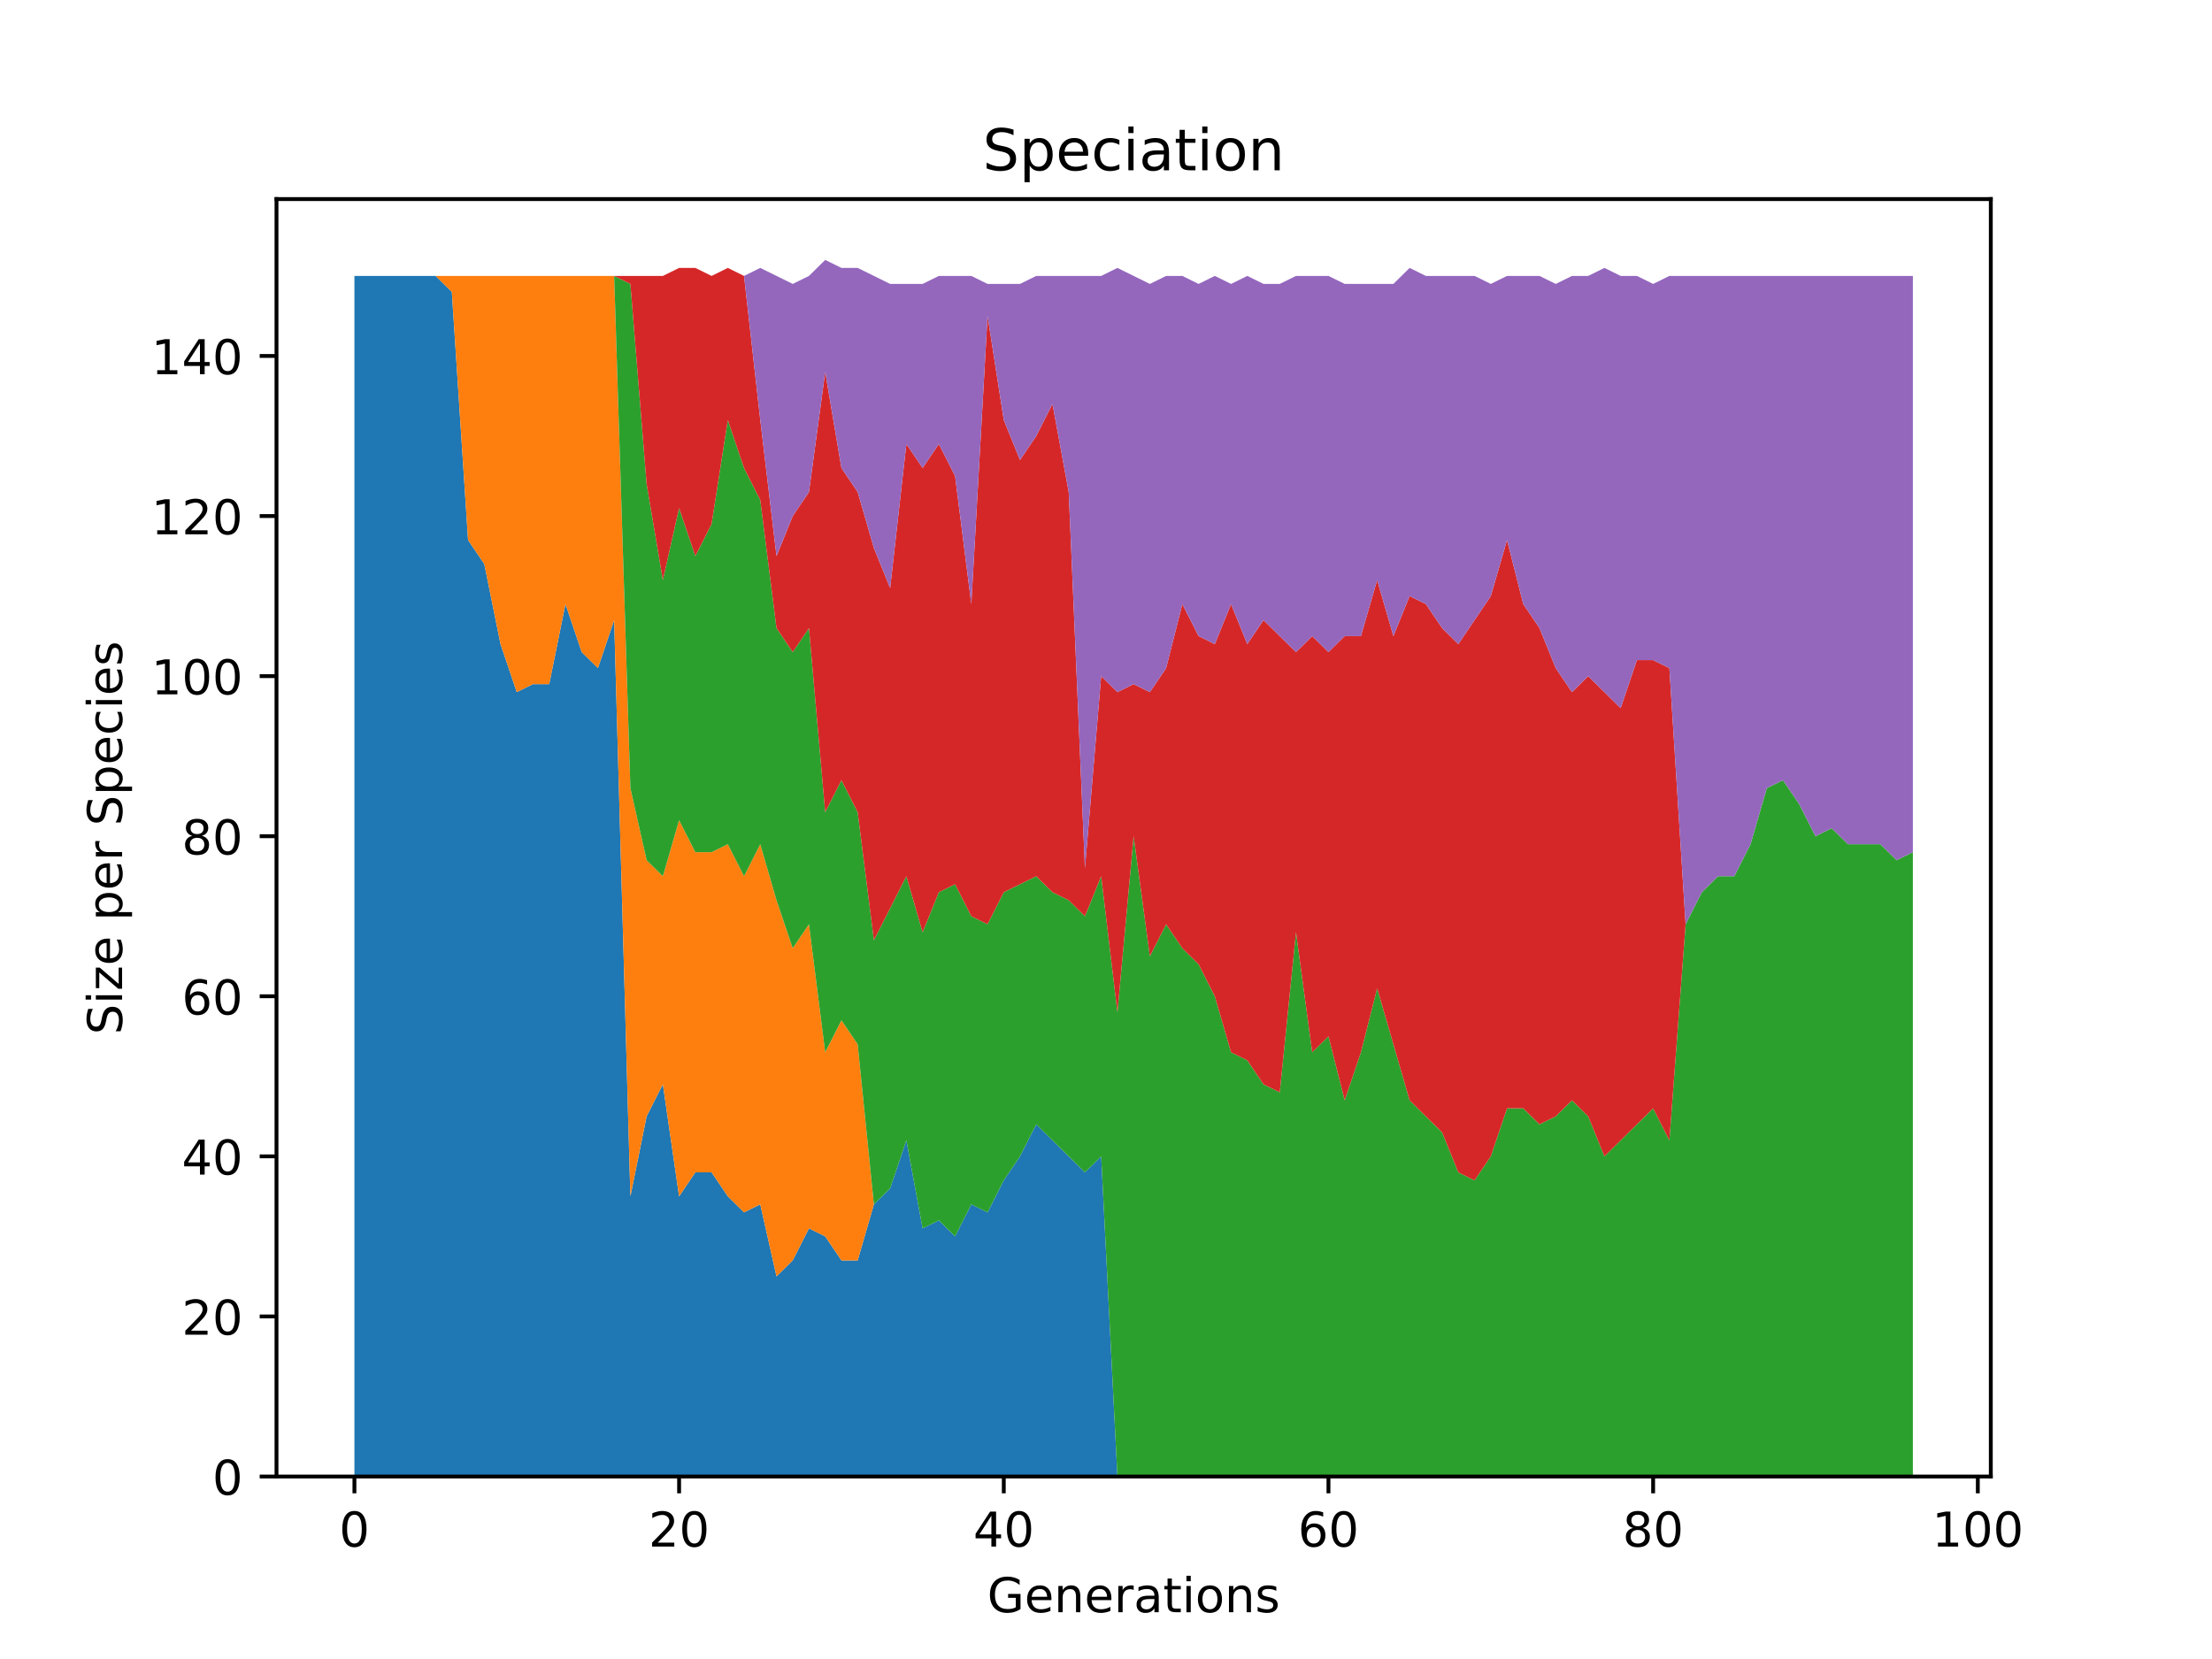 <?xml version="1.0" encoding="utf-8" standalone="no"?>
<!DOCTYPE svg PUBLIC "-//W3C//DTD SVG 1.1//EN"
  "http://www.w3.org/Graphics/SVG/1.1/DTD/svg11.dtd">
<!-- Created with matplotlib (https://matplotlib.org/) -->
<svg height="345.6pt" version="1.1" viewBox="0 0 460.8 345.6" width="460.8pt" xmlns="http://www.w3.org/2000/svg" xmlns:xlink="http://www.w3.org/1999/xlink">
 <defs>
  <style type="text/css">
*{stroke-linecap:butt;stroke-linejoin:round;}
  </style>
 </defs>
 <g id="figure_1">
  <g id="patch_1">
   <path d="M 0 345.6 
L 460.8 345.6 
L 460.8 0 
L 0 0 
z
" style="fill:#ffffff;"/>
  </g>
  <g id="axes_1">
   <g id="patch_2">
    <path d="M 57.6 307.584 
L 414.72 307.584 
L 414.72 41.472 
L 57.6 41.472 
z
" style="fill:#ffffff;"/>
   </g>
   <g id="PolyCollection_1">
    <path clip-path="url(#p4d4c129cb7)" d="M 73.833 57.479 
L 73.833 307.584 
L 77.215 307.584 
L 80.596 307.584 
L 83.978 307.584 
L 87.36 307.584 
L 90.742 307.584 
L 94.124 307.584 
L 97.505 307.584 
L 100.887 307.584 
L 104.269 307.584 
L 107.651 307.584 
L 111.033 307.584 
L 114.415 307.584 
L 117.796 307.584 
L 121.178 307.584 
L 124.56 307.584 
L 127.942 307.584 
L 131.324 307.584 
L 134.705 307.584 
L 138.087 307.584 
L 141.469 307.584 
L 144.851 307.584 
L 148.233 307.584 
L 151.615 307.584 
L 154.996 307.584 
L 158.378 307.584 
L 161.76 307.584 
L 165.142 307.584 
L 168.524 307.584 
L 171.905 307.584 
L 175.287 307.584 
L 178.669 307.584 
L 182.051 307.584 
L 185.433 307.584 
L 188.815 307.584 
L 192.196 307.584 
L 195.578 307.584 
L 198.96 307.584 
L 202.342 307.584 
L 205.724 307.584 
L 209.105 307.584 
L 212.487 307.584 
L 215.869 307.584 
L 219.251 307.584 
L 222.633 307.584 
L 226.015 307.584 
L 229.396 307.584 
L 232.778 307.584 
L 236.16 307.584 
L 239.542 307.584 
L 242.924 307.584 
L 246.305 307.584 
L 249.687 307.584 
L 253.069 307.584 
L 256.451 307.584 
L 259.833 307.584 
L 263.215 307.584 
L 266.596 307.584 
L 269.978 307.584 
L 273.36 307.584 
L 276.742 307.584 
L 280.124 307.584 
L 283.505 307.584 
L 286.887 307.584 
L 290.269 307.584 
L 293.651 307.584 
L 297.033 307.584 
L 300.415 307.584 
L 303.796 307.584 
L 307.178 307.584 
L 310.56 307.584 
L 313.942 307.584 
L 317.324 307.584 
L 320.705 307.584 
L 324.087 307.584 
L 327.469 307.584 
L 330.851 307.584 
L 334.233 307.584 
L 337.615 307.584 
L 340.996 307.584 
L 344.378 307.584 
L 347.76 307.584 
L 351.142 307.584 
L 354.524 307.584 
L 357.905 307.584 
L 361.287 307.584 
L 364.669 307.584 
L 368.051 307.584 
L 371.433 307.584 
L 374.815 307.584 
L 378.196 307.584 
L 381.578 307.584 
L 384.96 307.584 
L 388.342 307.584 
L 391.724 307.584 
L 395.105 307.584 
L 398.487 307.584 
L 398.487 307.584 
L 398.487 307.584 
L 395.105 307.584 
L 391.724 307.584 
L 388.342 307.584 
L 384.96 307.584 
L 381.578 307.584 
L 378.196 307.584 
L 374.815 307.584 
L 371.433 307.584 
L 368.051 307.584 
L 364.669 307.584 
L 361.287 307.584 
L 357.905 307.584 
L 354.524 307.584 
L 351.142 307.584 
L 347.76 307.584 
L 344.378 307.584 
L 340.996 307.584 
L 337.615 307.584 
L 334.233 307.584 
L 330.851 307.584 
L 327.469 307.584 
L 324.087 307.584 
L 320.705 307.584 
L 317.324 307.584 
L 313.942 307.584 
L 310.56 307.584 
L 307.178 307.584 
L 303.796 307.584 
L 300.415 307.584 
L 297.033 307.584 
L 293.651 307.584 
L 290.269 307.584 
L 286.887 307.584 
L 283.505 307.584 
L 280.124 307.584 
L 276.742 307.584 
L 273.36 307.584 
L 269.978 307.584 
L 266.596 307.584 
L 263.215 307.584 
L 259.833 307.584 
L 256.451 307.584 
L 253.069 307.584 
L 249.687 307.584 
L 246.305 307.584 
L 242.924 307.584 
L 239.542 307.584 
L 236.16 307.584 
L 232.778 307.584 
L 229.396 240.889 
L 226.015 244.224 
L 222.633 240.889 
L 219.251 237.555 
L 215.869 234.22 
L 212.487 240.889 
L 209.105 245.891 
L 205.724 252.561 
L 202.342 250.893 
L 198.96 257.563 
L 195.578 254.228 
L 192.196 255.896 
L 188.815 237.555 
L 185.433 247.559 
L 182.051 250.893 
L 178.669 262.565 
L 175.287 262.565 
L 171.905 257.563 
L 168.524 255.896 
L 165.142 262.565 
L 161.76 265.9 
L 158.378 250.893 
L 154.996 252.561 
L 151.615 249.226 
L 148.233 244.224 
L 144.851 244.224 
L 141.469 249.226 
L 138.087 225.883 
L 134.705 232.552 
L 131.324 249.226 
L 127.942 129.176 
L 124.56 139.18 
L 121.178 135.845 
L 117.796 125.841 
L 114.415 142.515 
L 111.033 142.515 
L 107.651 144.182 
L 104.269 134.178 
L 100.887 117.504 
L 97.505 112.502 
L 94.124 60.813 
L 90.742 57.479 
L 87.36 57.479 
L 83.978 57.479 
L 80.596 57.479 
L 77.215 57.479 
L 73.833 57.479 
z
" style="fill:#1f77b4;"/>
   </g>
   <g id="PolyCollection_2">
    <path clip-path="url(#p4d4c129cb7)" d="M 73.833 57.479 
L 73.833 57.479 
L 77.215 57.479 
L 80.596 57.479 
L 83.978 57.479 
L 87.36 57.479 
L 90.742 57.479 
L 94.124 60.813 
L 97.505 112.502 
L 100.887 117.504 
L 104.269 134.178 
L 107.651 144.182 
L 111.033 142.515 
L 114.415 142.515 
L 117.796 125.841 
L 121.178 135.845 
L 124.56 139.18 
L 127.942 129.176 
L 131.324 249.226 
L 134.705 232.552 
L 138.087 225.883 
L 141.469 249.226 
L 144.851 244.224 
L 148.233 244.224 
L 151.615 249.226 
L 154.996 252.561 
L 158.378 250.893 
L 161.76 265.9 
L 165.142 262.565 
L 168.524 255.896 
L 171.905 257.563 
L 175.287 262.565 
L 178.669 262.565 
L 182.051 250.893 
L 185.433 247.559 
L 188.815 237.555 
L 192.196 255.896 
L 195.578 254.228 
L 198.96 257.563 
L 202.342 250.893 
L 205.724 252.561 
L 209.105 245.891 
L 212.487 240.889 
L 215.869 234.22 
L 219.251 237.555 
L 222.633 240.889 
L 226.015 244.224 
L 229.396 240.889 
L 232.778 307.584 
L 236.16 307.584 
L 239.542 307.584 
L 242.924 307.584 
L 246.305 307.584 
L 249.687 307.584 
L 253.069 307.584 
L 256.451 307.584 
L 259.833 307.584 
L 263.215 307.584 
L 266.596 307.584 
L 269.978 307.584 
L 273.36 307.584 
L 276.742 307.584 
L 280.124 307.584 
L 283.505 307.584 
L 286.887 307.584 
L 290.269 307.584 
L 293.651 307.584 
L 297.033 307.584 
L 300.415 307.584 
L 303.796 307.584 
L 307.178 307.584 
L 310.56 307.584 
L 313.942 307.584 
L 317.324 307.584 
L 320.705 307.584 
L 324.087 307.584 
L 327.469 307.584 
L 330.851 307.584 
L 334.233 307.584 
L 337.615 307.584 
L 340.996 307.584 
L 344.378 307.584 
L 347.76 307.584 
L 351.142 307.584 
L 354.524 307.584 
L 357.905 307.584 
L 361.287 307.584 
L 364.669 307.584 
L 368.051 307.584 
L 371.433 307.584 
L 374.815 307.584 
L 378.196 307.584 
L 381.578 307.584 
L 384.96 307.584 
L 388.342 307.584 
L 391.724 307.584 
L 395.105 307.584 
L 398.487 307.584 
L 398.487 307.584 
L 398.487 307.584 
L 395.105 307.584 
L 391.724 307.584 
L 388.342 307.584 
L 384.96 307.584 
L 381.578 307.584 
L 378.196 307.584 
L 374.815 307.584 
L 371.433 307.584 
L 368.051 307.584 
L 364.669 307.584 
L 361.287 307.584 
L 357.905 307.584 
L 354.524 307.584 
L 351.142 307.584 
L 347.76 307.584 
L 344.378 307.584 
L 340.996 307.584 
L 337.615 307.584 
L 334.233 307.584 
L 330.851 307.584 
L 327.469 307.584 
L 324.087 307.584 
L 320.705 307.584 
L 317.324 307.584 
L 313.942 307.584 
L 310.56 307.584 
L 307.178 307.584 
L 303.796 307.584 
L 300.415 307.584 
L 297.033 307.584 
L 293.651 307.584 
L 290.269 307.584 
L 286.887 307.584 
L 283.505 307.584 
L 280.124 307.584 
L 276.742 307.584 
L 273.36 307.584 
L 269.978 307.584 
L 266.596 307.584 
L 263.215 307.584 
L 259.833 307.584 
L 256.451 307.584 
L 253.069 307.584 
L 249.687 307.584 
L 246.305 307.584 
L 242.924 307.584 
L 239.542 307.584 
L 236.16 307.584 
L 232.778 307.584 
L 229.396 240.889 
L 226.015 244.224 
L 222.633 240.889 
L 219.251 237.555 
L 215.869 234.22 
L 212.487 240.889 
L 209.105 245.891 
L 205.724 252.561 
L 202.342 250.893 
L 198.96 257.563 
L 195.578 254.228 
L 192.196 255.896 
L 188.815 237.555 
L 185.433 247.559 
L 182.051 250.893 
L 178.669 217.546 
L 175.287 212.544 
L 171.905 219.213 
L 168.524 192.536 
L 165.142 197.538 
L 161.76 187.533 
L 158.378 175.862 
L 154.996 182.531 
L 151.615 175.862 
L 148.233 177.529 
L 144.851 177.529 
L 141.469 170.86 
L 138.087 182.531 
L 134.705 179.197 
L 131.324 164.19 
L 127.942 57.479 
L 124.56 57.479 
L 121.178 57.479 
L 117.796 57.479 
L 114.415 57.479 
L 111.033 57.479 
L 107.651 57.479 
L 104.269 57.479 
L 100.887 57.479 
L 97.505 57.479 
L 94.124 57.479 
L 90.742 57.479 
L 87.36 57.479 
L 83.978 57.479 
L 80.596 57.479 
L 77.215 57.479 
L 73.833 57.479 
z
" style="fill:#ff7f0e;"/>
   </g>
   <g id="PolyCollection_3">
    <path clip-path="url(#p4d4c129cb7)" d="M 73.833 57.479 
L 73.833 57.479 
L 77.215 57.479 
L 80.596 57.479 
L 83.978 57.479 
L 87.36 57.479 
L 90.742 57.479 
L 94.124 57.479 
L 97.505 57.479 
L 100.887 57.479 
L 104.269 57.479 
L 107.651 57.479 
L 111.033 57.479 
L 114.415 57.479 
L 117.796 57.479 
L 121.178 57.479 
L 124.56 57.479 
L 127.942 57.479 
L 131.324 164.19 
L 134.705 179.197 
L 138.087 182.531 
L 141.469 170.86 
L 144.851 177.529 
L 148.233 177.529 
L 151.615 175.862 
L 154.996 182.531 
L 158.378 175.862 
L 161.76 187.533 
L 165.142 197.538 
L 168.524 192.536 
L 171.905 219.213 
L 175.287 212.544 
L 178.669 217.546 
L 182.051 250.893 
L 185.433 247.559 
L 188.815 237.555 
L 192.196 255.896 
L 195.578 254.228 
L 198.96 257.563 
L 202.342 250.893 
L 205.724 252.561 
L 209.105 245.891 
L 212.487 240.889 
L 215.869 234.22 
L 219.251 237.555 
L 222.633 240.889 
L 226.015 244.224 
L 229.396 240.889 
L 232.778 307.584 
L 236.16 307.584 
L 239.542 307.584 
L 242.924 307.584 
L 246.305 307.584 
L 249.687 307.584 
L 253.069 307.584 
L 256.451 307.584 
L 259.833 307.584 
L 263.215 307.584 
L 266.596 307.584 
L 269.978 307.584 
L 273.36 307.584 
L 276.742 307.584 
L 280.124 307.584 
L 283.505 307.584 
L 286.887 307.584 
L 290.269 307.584 
L 293.651 307.584 
L 297.033 307.584 
L 300.415 307.584 
L 303.796 307.584 
L 307.178 307.584 
L 310.56 307.584 
L 313.942 307.584 
L 317.324 307.584 
L 320.705 307.584 
L 324.087 307.584 
L 327.469 307.584 
L 330.851 307.584 
L 334.233 307.584 
L 337.615 307.584 
L 340.996 307.584 
L 344.378 307.584 
L 347.76 307.584 
L 351.142 307.584 
L 354.524 307.584 
L 357.905 307.584 
L 361.287 307.584 
L 364.669 307.584 
L 368.051 307.584 
L 371.433 307.584 
L 374.815 307.584 
L 378.196 307.584 
L 381.578 307.584 
L 384.96 307.584 
L 388.342 307.584 
L 391.724 307.584 
L 395.105 307.584 
L 398.487 307.584 
L 398.487 177.529 
L 398.487 177.529 
L 395.105 179.197 
L 391.724 175.862 
L 388.342 175.862 
L 384.96 175.862 
L 381.578 172.527 
L 378.196 174.195 
L 374.815 167.525 
L 371.433 162.523 
L 368.051 164.19 
L 364.669 175.862 
L 361.287 182.531 
L 357.905 182.531 
L 354.524 185.866 
L 351.142 192.536 
L 347.76 237.555 
L 344.378 230.885 
L 340.996 234.22 
L 337.615 237.555 
L 334.233 240.889 
L 330.851 232.552 
L 327.469 229.218 
L 324.087 232.552 
L 320.705 234.22 
L 317.324 230.885 
L 313.942 230.885 
L 310.56 240.889 
L 307.178 245.891 
L 303.796 244.224 
L 300.415 235.887 
L 297.033 232.552 
L 293.651 229.218 
L 290.269 217.546 
L 286.887 205.875 
L 283.505 219.213 
L 280.124 229.218 
L 276.742 215.879 
L 273.36 219.213 
L 269.978 194.203 
L 266.596 227.55 
L 263.215 225.883 
L 259.833 220.881 
L 256.451 219.213 
L 253.069 207.542 
L 249.687 200.872 
L 246.305 197.538 
L 242.924 192.536 
L 239.542 199.205 
L 236.16 174.195 
L 232.778 210.877 
L 229.396 182.531 
L 226.015 190.868 
L 222.633 187.533 
L 219.251 185.866 
L 215.869 182.531 
L 212.487 184.199 
L 209.105 185.866 
L 205.724 192.536 
L 202.342 190.868 
L 198.96 184.199 
L 195.578 185.866 
L 192.196 194.203 
L 188.815 182.531 
L 185.433 189.201 
L 182.051 195.87 
L 178.669 169.192 
L 175.287 162.523 
L 171.905 169.192 
L 168.524 130.843 
L 165.142 135.845 
L 161.76 130.843 
L 158.378 104.165 
L 154.996 97.496 
L 151.615 87.491 
L 148.233 109.167 
L 144.851 115.837 
L 141.469 105.832 
L 138.087 120.839 
L 134.705 100.83 
L 131.324 59.146 
L 127.942 57.479 
L 124.56 57.479 
L 121.178 57.479 
L 117.796 57.479 
L 114.415 57.479 
L 111.033 57.479 
L 107.651 57.479 
L 104.269 57.479 
L 100.887 57.479 
L 97.505 57.479 
L 94.124 57.479 
L 90.742 57.479 
L 87.36 57.479 
L 83.978 57.479 
L 80.596 57.479 
L 77.215 57.479 
L 73.833 57.479 
z
" style="fill:#2ca02c;"/>
   </g>
   <g id="PolyCollection_4">
    <path clip-path="url(#p4d4c129cb7)" d="M 73.833 57.479 
L 73.833 57.479 
L 77.215 57.479 
L 80.596 57.479 
L 83.978 57.479 
L 87.36 57.479 
L 90.742 57.479 
L 94.124 57.479 
L 97.505 57.479 
L 100.887 57.479 
L 104.269 57.479 
L 107.651 57.479 
L 111.033 57.479 
L 114.415 57.479 
L 117.796 57.479 
L 121.178 57.479 
L 124.56 57.479 
L 127.942 57.479 
L 131.324 59.146 
L 134.705 100.83 
L 138.087 120.839 
L 141.469 105.832 
L 144.851 115.837 
L 148.233 109.167 
L 151.615 87.491 
L 154.996 97.496 
L 158.378 104.165 
L 161.76 130.843 
L 165.142 135.845 
L 168.524 130.843 
L 171.905 169.192 
L 175.287 162.523 
L 178.669 169.192 
L 182.051 195.87 
L 185.433 189.201 
L 188.815 182.531 
L 192.196 194.203 
L 195.578 185.866 
L 198.96 184.199 
L 202.342 190.868 
L 205.724 192.536 
L 209.105 185.866 
L 212.487 184.199 
L 215.869 182.531 
L 219.251 185.866 
L 222.633 187.533 
L 226.015 190.868 
L 229.396 182.531 
L 232.778 210.877 
L 236.16 174.195 
L 239.542 199.205 
L 242.924 192.536 
L 246.305 197.538 
L 249.687 200.872 
L 253.069 207.542 
L 256.451 219.213 
L 259.833 220.881 
L 263.215 225.883 
L 266.596 227.55 
L 269.978 194.203 
L 273.36 219.213 
L 276.742 215.879 
L 280.124 229.218 
L 283.505 219.213 
L 286.887 205.875 
L 290.269 217.546 
L 293.651 229.218 
L 297.033 232.552 
L 300.415 235.887 
L 303.796 244.224 
L 307.178 245.891 
L 310.56 240.889 
L 313.942 230.885 
L 317.324 230.885 
L 320.705 234.22 
L 324.087 232.552 
L 327.469 229.218 
L 330.851 232.552 
L 334.233 240.889 
L 337.615 237.555 
L 340.996 234.22 
L 344.378 230.885 
L 347.76 237.555 
L 351.142 192.536 
L 354.524 185.866 
L 357.905 182.531 
L 361.287 182.531 
L 364.669 175.862 
L 368.051 164.19 
L 371.433 162.523 
L 374.815 167.525 
L 378.196 174.195 
L 381.578 172.527 
L 384.96 175.862 
L 388.342 175.862 
L 391.724 175.862 
L 395.105 179.197 
L 398.487 177.529 
L 398.487 177.529 
L 398.487 177.529 
L 395.105 179.197 
L 391.724 175.862 
L 388.342 175.862 
L 384.96 175.862 
L 381.578 172.527 
L 378.196 174.195 
L 374.815 167.525 
L 371.433 162.523 
L 368.051 164.19 
L 364.669 175.862 
L 361.287 182.531 
L 357.905 182.531 
L 354.524 185.866 
L 351.142 192.536 
L 347.76 139.18 
L 344.378 137.512 
L 340.996 137.512 
L 337.615 147.517 
L 334.233 144.182 
L 330.851 140.847 
L 327.469 144.182 
L 324.087 139.18 
L 320.705 130.843 
L 317.324 125.841 
L 313.942 112.502 
L 310.56 124.173 
L 307.178 129.176 
L 303.796 134.178 
L 300.415 130.843 
L 297.033 125.841 
L 293.651 124.173 
L 290.269 132.51 
L 286.887 120.839 
L 283.505 132.51 
L 280.124 132.51 
L 276.742 135.845 
L 273.36 132.51 
L 269.978 135.845 
L 266.596 132.51 
L 263.215 129.176 
L 259.833 134.178 
L 256.451 125.841 
L 253.069 134.178 
L 249.687 132.51 
L 246.305 125.841 
L 242.924 139.18 
L 239.542 144.182 
L 236.16 142.515 
L 232.778 144.182 
L 229.396 140.847 
L 226.015 180.864 
L 222.633 102.498 
L 219.251 84.157 
L 215.869 90.826 
L 212.487 95.828 
L 209.105 87.491 
L 205.724 65.816 
L 202.342 125.841 
L 198.96 99.163 
L 195.578 92.493 
L 192.196 97.496 
L 188.815 92.493 
L 185.433 122.506 
L 182.051 114.169 
L 178.669 102.498 
L 175.287 97.496 
L 171.905 77.487 
L 168.524 102.498 
L 165.142 107.5 
L 161.76 115.837 
L 158.378 87.491 
L 154.996 57.479 
L 151.615 55.811 
L 148.233 57.479 
L 144.851 55.811 
L 141.469 55.811 
L 138.087 57.479 
L 134.705 57.479 
L 131.324 57.479 
L 127.942 57.479 
L 124.56 57.479 
L 121.178 57.479 
L 117.796 57.479 
L 114.415 57.479 
L 111.033 57.479 
L 107.651 57.479 
L 104.269 57.479 
L 100.887 57.479 
L 97.505 57.479 
L 94.124 57.479 
L 90.742 57.479 
L 87.36 57.479 
L 83.978 57.479 
L 80.596 57.479 
L 77.215 57.479 
L 73.833 57.479 
z
" style="fill:#d62728;"/>
   </g>
   <g id="PolyCollection_5">
    <path clip-path="url(#p4d4c129cb7)" d="M 73.833 57.479 
L 73.833 57.479 
L 77.215 57.479 
L 80.596 57.479 
L 83.978 57.479 
L 87.36 57.479 
L 90.742 57.479 
L 94.124 57.479 
L 97.505 57.479 
L 100.887 57.479 
L 104.269 57.479 
L 107.651 57.479 
L 111.033 57.479 
L 114.415 57.479 
L 117.796 57.479 
L 121.178 57.479 
L 124.56 57.479 
L 127.942 57.479 
L 131.324 57.479 
L 134.705 57.479 
L 138.087 57.479 
L 141.469 55.811 
L 144.851 55.811 
L 148.233 57.479 
L 151.615 55.811 
L 154.996 57.479 
L 158.378 87.491 
L 161.76 115.837 
L 165.142 107.5 
L 168.524 102.498 
L 171.905 77.487 
L 175.287 97.496 
L 178.669 102.498 
L 182.051 114.169 
L 185.433 122.506 
L 188.815 92.493 
L 192.196 97.496 
L 195.578 92.493 
L 198.96 99.163 
L 202.342 125.841 
L 205.724 65.816 
L 209.105 87.491 
L 212.487 95.828 
L 215.869 90.826 
L 219.251 84.157 
L 222.633 102.498 
L 226.015 180.864 
L 229.396 140.847 
L 232.778 144.182 
L 236.16 142.515 
L 239.542 144.182 
L 242.924 139.18 
L 246.305 125.841 
L 249.687 132.51 
L 253.069 134.178 
L 256.451 125.841 
L 259.833 134.178 
L 263.215 129.176 
L 266.596 132.51 
L 269.978 135.845 
L 273.36 132.51 
L 276.742 135.845 
L 280.124 132.51 
L 283.505 132.51 
L 286.887 120.839 
L 290.269 132.51 
L 293.651 124.173 
L 297.033 125.841 
L 300.415 130.843 
L 303.796 134.178 
L 307.178 129.176 
L 310.56 124.173 
L 313.942 112.502 
L 317.324 125.841 
L 320.705 130.843 
L 324.087 139.18 
L 327.469 144.182 
L 330.851 140.847 
L 334.233 144.182 
L 337.615 147.517 
L 340.996 137.512 
L 344.378 137.512 
L 347.76 139.18 
L 351.142 192.536 
L 354.524 185.866 
L 357.905 182.531 
L 361.287 182.531 
L 364.669 175.862 
L 368.051 164.19 
L 371.433 162.523 
L 374.815 167.525 
L 378.196 174.195 
L 381.578 172.527 
L 384.96 175.862 
L 388.342 175.862 
L 391.724 175.862 
L 395.105 179.197 
L 398.487 177.529 
L 398.487 57.479 
L 398.487 57.479 
L 395.105 57.479 
L 391.724 57.479 
L 388.342 57.479 
L 384.96 57.479 
L 381.578 57.479 
L 378.196 57.479 
L 374.815 57.479 
L 371.433 57.479 
L 368.051 57.479 
L 364.669 57.479 
L 361.287 57.479 
L 357.905 57.479 
L 354.524 57.479 
L 351.142 57.479 
L 347.76 57.479 
L 344.378 59.146 
L 340.996 57.479 
L 337.615 57.479 
L 334.233 55.811 
L 330.851 57.479 
L 327.469 57.479 
L 324.087 59.146 
L 320.705 57.479 
L 317.324 57.479 
L 313.942 57.479 
L 310.56 59.146 
L 307.178 57.479 
L 303.796 57.479 
L 300.415 57.479 
L 297.033 57.479 
L 293.651 55.811 
L 290.269 59.146 
L 286.887 59.146 
L 283.505 59.146 
L 280.124 59.146 
L 276.742 57.479 
L 273.36 57.479 
L 269.978 57.479 
L 266.596 59.146 
L 263.215 59.146 
L 259.833 57.479 
L 256.451 59.146 
L 253.069 57.479 
L 249.687 59.146 
L 246.305 57.479 
L 242.924 57.479 
L 239.542 59.146 
L 236.16 57.479 
L 232.778 55.811 
L 229.396 57.479 
L 226.015 57.479 
L 222.633 57.479 
L 219.251 57.479 
L 215.869 57.479 
L 212.487 59.146 
L 209.105 59.146 
L 205.724 59.146 
L 202.342 57.479 
L 198.96 57.479 
L 195.578 57.479 
L 192.196 59.146 
L 188.815 59.146 
L 185.433 59.146 
L 182.051 57.479 
L 178.669 55.811 
L 175.287 55.811 
L 171.905 54.144 
L 168.524 57.479 
L 165.142 59.146 
L 161.76 57.479 
L 158.378 55.811 
L 154.996 57.479 
L 151.615 55.811 
L 148.233 57.479 
L 144.851 55.811 
L 141.469 55.811 
L 138.087 57.479 
L 134.705 57.479 
L 131.324 57.479 
L 127.942 57.479 
L 124.56 57.479 
L 121.178 57.479 
L 117.796 57.479 
L 114.415 57.479 
L 111.033 57.479 
L 107.651 57.479 
L 104.269 57.479 
L 100.887 57.479 
L 97.505 57.479 
L 94.124 57.479 
L 90.742 57.479 
L 87.36 57.479 
L 83.978 57.479 
L 80.596 57.479 
L 77.215 57.479 
L 73.833 57.479 
z
" style="fill:#9467bd;"/>
   </g>
   <g id="matplotlib.axis_1">
    <g id="xtick_1">
     <g id="line2d_1">
      <defs>
       <path d="M 0 0 
L 0 3.5 
" id="m2dfe6c2cb5" style="stroke:#000000;stroke-width:0.8;"/>
      </defs>
      <g>
       <use style="stroke:#000000;stroke-width:0.8;" x="73.833" xlink:href="#m2dfe6c2cb5" y="307.584"/>
      </g>
     </g>
     <g id="text_1">
      <!-- 0 -->
      <defs>
       <path d="M 31.781 66.406 
Q 24.172 66.406 20.328 58.906 
Q 16.5 51.422 16.5 36.375 
Q 16.5 21.391 20.328 13.891 
Q 24.172 6.391 31.781 6.391 
Q 39.453 6.391 43.281 13.891 
Q 47.125 21.391 47.125 36.375 
Q 47.125 51.422 43.281 58.906 
Q 39.453 66.406 31.781 66.406 
z
M 31.781 74.219 
Q 44.047 74.219 50.516 64.516 
Q 56.984 54.828 56.984 36.375 
Q 56.984 17.969 50.516 8.266 
Q 44.047 -1.422 31.781 -1.422 
Q 19.531 -1.422 13.062 8.266 
Q 6.594 17.969 6.594 36.375 
Q 6.594 54.828 13.062 64.516 
Q 19.531 74.219 31.781 74.219 
z
" id="DejaVuSans-48"/>
      </defs>
      <g transform="translate(70.651 322.182)scale(0.1 -0.1)">
       <use xlink:href="#DejaVuSans-48"/>
      </g>
     </g>
    </g>
    <g id="xtick_2">
     <g id="line2d_2">
      <g>
       <use style="stroke:#000000;stroke-width:0.8;" x="141.469" xlink:href="#m2dfe6c2cb5" y="307.584"/>
      </g>
     </g>
     <g id="text_2">
      <!-- 20 -->
      <defs>
       <path d="M 19.188 8.297 
L 53.609 8.297 
L 53.609 0 
L 7.328 0 
L 7.328 8.297 
Q 12.938 14.109 22.625 23.891 
Q 32.328 33.688 34.812 36.531 
Q 39.547 41.844 41.422 45.531 
Q 43.312 49.219 43.312 52.781 
Q 43.312 58.594 39.234 62.25 
Q 35.156 65.922 28.609 65.922 
Q 23.969 65.922 18.812 64.312 
Q 13.672 62.703 7.812 59.422 
L 7.812 69.391 
Q 13.766 71.781 18.938 73 
Q 24.125 74.219 28.422 74.219 
Q 39.75 74.219 46.484 68.547 
Q 53.219 62.891 53.219 53.422 
Q 53.219 48.922 51.531 44.891 
Q 49.859 40.875 45.406 35.406 
Q 44.188 33.984 37.641 27.219 
Q 31.109 20.453 19.188 8.297 
z
" id="DejaVuSans-50"/>
      </defs>
      <g transform="translate(135.107 322.182)scale(0.1 -0.1)">
       <use xlink:href="#DejaVuSans-50"/>
       <use x="63.623" xlink:href="#DejaVuSans-48"/>
      </g>
     </g>
    </g>
    <g id="xtick_3">
     <g id="line2d_3">
      <g>
       <use style="stroke:#000000;stroke-width:0.8;" x="209.105" xlink:href="#m2dfe6c2cb5" y="307.584"/>
      </g>
     </g>
     <g id="text_3">
      <!-- 40 -->
      <defs>
       <path d="M 37.797 64.312 
L 12.891 25.391 
L 37.797 25.391 
z
M 35.203 72.906 
L 47.609 72.906 
L 47.609 25.391 
L 58.016 25.391 
L 58.016 17.188 
L 47.609 17.188 
L 47.609 0 
L 37.797 0 
L 37.797 17.188 
L 4.891 17.188 
L 4.891 26.703 
z
" id="DejaVuSans-52"/>
      </defs>
      <g transform="translate(202.743 322.182)scale(0.1 -0.1)">
       <use xlink:href="#DejaVuSans-52"/>
       <use x="63.623" xlink:href="#DejaVuSans-48"/>
      </g>
     </g>
    </g>
    <g id="xtick_4">
     <g id="line2d_4">
      <g>
       <use style="stroke:#000000;stroke-width:0.8;" x="276.742" xlink:href="#m2dfe6c2cb5" y="307.584"/>
      </g>
     </g>
     <g id="text_4">
      <!-- 60 -->
      <defs>
       <path d="M 33.016 40.375 
Q 26.375 40.375 22.484 35.828 
Q 18.609 31.297 18.609 23.391 
Q 18.609 15.531 22.484 10.953 
Q 26.375 6.391 33.016 6.391 
Q 39.656 6.391 43.531 10.953 
Q 47.406 15.531 47.406 23.391 
Q 47.406 31.297 43.531 35.828 
Q 39.656 40.375 33.016 40.375 
z
M 52.594 71.297 
L 52.594 62.312 
Q 48.875 64.062 45.094 64.984 
Q 41.312 65.922 37.594 65.922 
Q 27.828 65.922 22.672 59.328 
Q 17.531 52.734 16.797 39.406 
Q 19.672 43.656 24.016 45.922 
Q 28.375 48.188 33.594 48.188 
Q 44.578 48.188 50.953 41.516 
Q 57.328 34.859 57.328 23.391 
Q 57.328 12.156 50.688 5.359 
Q 44.047 -1.422 33.016 -1.422 
Q 20.359 -1.422 13.672 8.266 
Q 6.984 17.969 6.984 36.375 
Q 6.984 53.656 15.188 63.938 
Q 23.391 74.219 37.203 74.219 
Q 40.922 74.219 44.703 73.484 
Q 48.484 72.75 52.594 71.297 
z
" id="DejaVuSans-54"/>
      </defs>
      <g transform="translate(270.379 322.182)scale(0.1 -0.1)">
       <use xlink:href="#DejaVuSans-54"/>
       <use x="63.623" xlink:href="#DejaVuSans-48"/>
      </g>
     </g>
    </g>
    <g id="xtick_5">
     <g id="line2d_5">
      <g>
       <use style="stroke:#000000;stroke-width:0.8;" x="344.378" xlink:href="#m2dfe6c2cb5" y="307.584"/>
      </g>
     </g>
     <g id="text_5">
      <!-- 80 -->
      <defs>
       <path d="M 31.781 34.625 
Q 24.75 34.625 20.719 30.859 
Q 16.703 27.094 16.703 20.516 
Q 16.703 13.922 20.719 10.156 
Q 24.75 6.391 31.781 6.391 
Q 38.812 6.391 42.859 10.172 
Q 46.922 13.969 46.922 20.516 
Q 46.922 27.094 42.891 30.859 
Q 38.875 34.625 31.781 34.625 
z
M 21.922 38.812 
Q 15.578 40.375 12.031 44.719 
Q 8.5 49.078 8.5 55.328 
Q 8.5 64.062 14.719 69.141 
Q 20.953 74.219 31.781 74.219 
Q 42.672 74.219 48.875 69.141 
Q 55.078 64.062 55.078 55.328 
Q 55.078 49.078 51.531 44.719 
Q 48 40.375 41.703 38.812 
Q 48.828 37.156 52.797 32.312 
Q 56.781 27.484 56.781 20.516 
Q 56.781 9.906 50.312 4.234 
Q 43.844 -1.422 31.781 -1.422 
Q 19.734 -1.422 13.25 4.234 
Q 6.781 9.906 6.781 20.516 
Q 6.781 27.484 10.781 32.312 
Q 14.797 37.156 21.922 38.812 
z
M 18.312 54.391 
Q 18.312 48.734 21.844 45.562 
Q 25.391 42.391 31.781 42.391 
Q 38.141 42.391 41.719 45.562 
Q 45.312 48.734 45.312 54.391 
Q 45.312 60.062 41.719 63.234 
Q 38.141 66.406 31.781 66.406 
Q 25.391 66.406 21.844 63.234 
Q 18.312 60.062 18.312 54.391 
z
" id="DejaVuSans-56"/>
      </defs>
      <g transform="translate(338.016 322.182)scale(0.1 -0.1)">
       <use xlink:href="#DejaVuSans-56"/>
       <use x="63.623" xlink:href="#DejaVuSans-48"/>
      </g>
     </g>
    </g>
    <g id="xtick_6">
     <g id="line2d_6">
      <g>
       <use style="stroke:#000000;stroke-width:0.8;" x="412.015" xlink:href="#m2dfe6c2cb5" y="307.584"/>
      </g>
     </g>
     <g id="text_6">
      <!-- 100 -->
      <defs>
       <path d="M 12.406 8.297 
L 28.516 8.297 
L 28.516 63.922 
L 10.984 60.406 
L 10.984 69.391 
L 28.422 72.906 
L 38.281 72.906 
L 38.281 8.297 
L 54.391 8.297 
L 54.391 0 
L 12.406 0 
z
" id="DejaVuSans-49"/>
      </defs>
      <g transform="translate(402.471 322.182)scale(0.1 -0.1)">
       <use xlink:href="#DejaVuSans-49"/>
       <use x="63.623" xlink:href="#DejaVuSans-48"/>
       <use x="127.246" xlink:href="#DejaVuSans-48"/>
      </g>
     </g>
    </g>
    <g id="text_7">
     <!-- Generations -->
     <defs>
      <path d="M 59.516 10.406 
L 59.516 29.984 
L 43.406 29.984 
L 43.406 38.094 
L 69.281 38.094 
L 69.281 6.781 
Q 63.578 2.734 56.688 0.656 
Q 49.812 -1.422 42 -1.422 
Q 24.906 -1.422 15.25 8.562 
Q 5.609 18.562 5.609 36.375 
Q 5.609 54.25 15.25 64.234 
Q 24.906 74.219 42 74.219 
Q 49.125 74.219 55.547 72.453 
Q 61.969 70.703 67.391 67.281 
L 67.391 56.781 
Q 61.922 61.422 55.766 63.766 
Q 49.609 66.109 42.828 66.109 
Q 29.438 66.109 22.719 58.641 
Q 16.016 51.172 16.016 36.375 
Q 16.016 21.625 22.719 14.156 
Q 29.438 6.688 42.828 6.688 
Q 48.047 6.688 52.141 7.594 
Q 56.25 8.5 59.516 10.406 
z
" id="DejaVuSans-71"/>
      <path d="M 56.203 29.594 
L 56.203 25.203 
L 14.891 25.203 
Q 15.484 15.922 20.484 11.062 
Q 25.484 6.203 34.422 6.203 
Q 39.594 6.203 44.453 7.469 
Q 49.312 8.734 54.109 11.281 
L 54.109 2.781 
Q 49.266 0.734 44.188 -0.344 
Q 39.109 -1.422 33.891 -1.422 
Q 20.797 -1.422 13.156 6.188 
Q 5.516 13.812 5.516 26.812 
Q 5.516 40.234 12.766 48.109 
Q 20.016 56 32.328 56 
Q 43.359 56 49.781 48.891 
Q 56.203 41.797 56.203 29.594 
z
M 47.219 32.234 
Q 47.125 39.594 43.094 43.984 
Q 39.062 48.391 32.422 48.391 
Q 24.906 48.391 20.391 44.141 
Q 15.875 39.891 15.188 32.172 
z
" id="DejaVuSans-101"/>
      <path d="M 54.891 33.016 
L 54.891 0 
L 45.906 0 
L 45.906 32.719 
Q 45.906 40.484 42.875 44.328 
Q 39.844 48.188 33.797 48.188 
Q 26.516 48.188 22.312 43.547 
Q 18.109 38.922 18.109 30.906 
L 18.109 0 
L 9.078 0 
L 9.078 54.688 
L 18.109 54.688 
L 18.109 46.188 
Q 21.344 51.125 25.703 53.562 
Q 30.078 56 35.797 56 
Q 45.219 56 50.047 50.172 
Q 54.891 44.344 54.891 33.016 
z
" id="DejaVuSans-110"/>
      <path d="M 41.109 46.297 
Q 39.594 47.172 37.812 47.578 
Q 36.031 48 33.891 48 
Q 26.266 48 22.188 43.047 
Q 18.109 38.094 18.109 28.812 
L 18.109 0 
L 9.078 0 
L 9.078 54.688 
L 18.109 54.688 
L 18.109 46.188 
Q 20.953 51.172 25.484 53.578 
Q 30.031 56 36.531 56 
Q 37.453 56 38.578 55.875 
Q 39.703 55.766 41.062 55.516 
z
" id="DejaVuSans-114"/>
      <path d="M 34.281 27.484 
Q 23.391 27.484 19.188 25 
Q 14.984 22.516 14.984 16.5 
Q 14.984 11.719 18.141 8.906 
Q 21.297 6.109 26.703 6.109 
Q 34.188 6.109 38.703 11.406 
Q 43.219 16.703 43.219 25.484 
L 43.219 27.484 
z
M 52.203 31.203 
L 52.203 0 
L 43.219 0 
L 43.219 8.297 
Q 40.141 3.328 35.547 0.953 
Q 30.953 -1.422 24.312 -1.422 
Q 15.922 -1.422 10.953 3.297 
Q 6 8.016 6 15.922 
Q 6 25.141 12.172 29.828 
Q 18.359 34.516 30.609 34.516 
L 43.219 34.516 
L 43.219 35.406 
Q 43.219 41.609 39.141 45 
Q 35.062 48.391 27.688 48.391 
Q 23 48.391 18.547 47.266 
Q 14.109 46.141 10.016 43.891 
L 10.016 52.203 
Q 14.938 54.109 19.578 55.047 
Q 24.219 56 28.609 56 
Q 40.484 56 46.344 49.844 
Q 52.203 43.703 52.203 31.203 
z
" id="DejaVuSans-97"/>
      <path d="M 18.312 70.219 
L 18.312 54.688 
L 36.812 54.688 
L 36.812 47.703 
L 18.312 47.703 
L 18.312 18.016 
Q 18.312 11.328 20.141 9.422 
Q 21.969 7.516 27.594 7.516 
L 36.812 7.516 
L 36.812 0 
L 27.594 0 
Q 17.188 0 13.234 3.875 
Q 9.281 7.766 9.281 18.016 
L 9.281 47.703 
L 2.688 47.703 
L 2.688 54.688 
L 9.281 54.688 
L 9.281 70.219 
z
" id="DejaVuSans-116"/>
      <path d="M 9.422 54.688 
L 18.406 54.688 
L 18.406 0 
L 9.422 0 
z
M 9.422 75.984 
L 18.406 75.984 
L 18.406 64.594 
L 9.422 64.594 
z
" id="DejaVuSans-105"/>
      <path d="M 30.609 48.391 
Q 23.391 48.391 19.188 42.75 
Q 14.984 37.109 14.984 27.297 
Q 14.984 17.484 19.156 11.844 
Q 23.344 6.203 30.609 6.203 
Q 37.797 6.203 41.984 11.859 
Q 46.188 17.531 46.188 27.297 
Q 46.188 37.016 41.984 42.703 
Q 37.797 48.391 30.609 48.391 
z
M 30.609 56 
Q 42.328 56 49.016 48.375 
Q 55.719 40.766 55.719 27.297 
Q 55.719 13.875 49.016 6.219 
Q 42.328 -1.422 30.609 -1.422 
Q 18.844 -1.422 12.172 6.219 
Q 5.516 13.875 5.516 27.297 
Q 5.516 40.766 12.172 48.375 
Q 18.844 56 30.609 56 
z
" id="DejaVuSans-111"/>
      <path d="M 44.281 53.078 
L 44.281 44.578 
Q 40.484 46.531 36.375 47.5 
Q 32.281 48.484 27.875 48.484 
Q 21.188 48.484 17.844 46.438 
Q 14.5 44.391 14.5 40.281 
Q 14.5 37.156 16.891 35.375 
Q 19.281 33.594 26.516 31.984 
L 29.594 31.297 
Q 39.156 29.25 43.188 25.516 
Q 47.219 21.781 47.219 15.094 
Q 47.219 7.469 41.188 3.016 
Q 35.156 -1.422 24.609 -1.422 
Q 20.219 -1.422 15.453 -0.562 
Q 10.688 0.297 5.422 2 
L 5.422 11.281 
Q 10.406 8.688 15.234 7.391 
Q 20.062 6.109 24.812 6.109 
Q 31.156 6.109 34.562 8.281 
Q 37.984 10.453 37.984 14.406 
Q 37.984 18.062 35.516 20.016 
Q 33.062 21.969 24.703 23.781 
L 21.578 24.516 
Q 13.234 26.266 9.516 29.906 
Q 5.812 33.547 5.812 39.891 
Q 5.812 47.609 11.281 51.797 
Q 16.75 56 26.812 56 
Q 31.781 56 36.172 55.266 
Q 40.578 54.547 44.281 53.078 
z
" id="DejaVuSans-115"/>
     </defs>
     <g transform="translate(205.662 335.861)scale(0.1 -0.1)">
      <use xlink:href="#DejaVuSans-71"/>
      <use x="77.49" xlink:href="#DejaVuSans-101"/>
      <use x="139.014" xlink:href="#DejaVuSans-110"/>
      <use x="202.393" xlink:href="#DejaVuSans-101"/>
      <use x="263.916" xlink:href="#DejaVuSans-114"/>
      <use x="305.029" xlink:href="#DejaVuSans-97"/>
      <use x="366.309" xlink:href="#DejaVuSans-116"/>
      <use x="405.518" xlink:href="#DejaVuSans-105"/>
      <use x="433.301" xlink:href="#DejaVuSans-111"/>
      <use x="494.482" xlink:href="#DejaVuSans-110"/>
      <use x="557.861" xlink:href="#DejaVuSans-115"/>
     </g>
    </g>
   </g>
   <g id="matplotlib.axis_2">
    <g id="ytick_1">
     <g id="line2d_7">
      <defs>
       <path d="M 0 0 
L -3.5 0 
" id="mab3061733b" style="stroke:#000000;stroke-width:0.8;"/>
      </defs>
      <g>
       <use style="stroke:#000000;stroke-width:0.8;" x="57.6" xlink:href="#mab3061733b" y="307.584"/>
      </g>
     </g>
     <g id="text_8">
      <!-- 0 -->
      <g transform="translate(44.237 311.383)scale(0.1 -0.1)">
       <use xlink:href="#DejaVuSans-48"/>
      </g>
     </g>
    </g>
    <g id="ytick_2">
     <g id="line2d_8">
      <g>
       <use style="stroke:#000000;stroke-width:0.8;" x="57.6" xlink:href="#mab3061733b" y="274.237"/>
      </g>
     </g>
     <g id="text_9">
      <!-- 20 -->
      <g transform="translate(37.875 278.036)scale(0.1 -0.1)">
       <use xlink:href="#DejaVuSans-50"/>
       <use x="63.623" xlink:href="#DejaVuSans-48"/>
      </g>
     </g>
    </g>
    <g id="ytick_3">
     <g id="line2d_9">
      <g>
       <use style="stroke:#000000;stroke-width:0.8;" x="57.6" xlink:href="#mab3061733b" y="240.889"/>
      </g>
     </g>
     <g id="text_10">
      <!-- 40 -->
      <g transform="translate(37.875 244.688)scale(0.1 -0.1)">
       <use xlink:href="#DejaVuSans-52"/>
       <use x="63.623" xlink:href="#DejaVuSans-48"/>
      </g>
     </g>
    </g>
    <g id="ytick_4">
     <g id="line2d_10">
      <g>
       <use style="stroke:#000000;stroke-width:0.8;" x="57.6" xlink:href="#mab3061733b" y="207.542"/>
      </g>
     </g>
     <g id="text_11">
      <!-- 60 -->
      <g transform="translate(37.875 211.341)scale(0.1 -0.1)">
       <use xlink:href="#DejaVuSans-54"/>
       <use x="63.623" xlink:href="#DejaVuSans-48"/>
      </g>
     </g>
    </g>
    <g id="ytick_5">
     <g id="line2d_11">
      <g>
       <use style="stroke:#000000;stroke-width:0.8;" x="57.6" xlink:href="#mab3061733b" y="174.195"/>
      </g>
     </g>
     <g id="text_12">
      <!-- 80 -->
      <g transform="translate(37.875 177.994)scale(0.1 -0.1)">
       <use xlink:href="#DejaVuSans-56"/>
       <use x="63.623" xlink:href="#DejaVuSans-48"/>
      </g>
     </g>
    </g>
    <g id="ytick_6">
     <g id="line2d_12">
      <g>
       <use style="stroke:#000000;stroke-width:0.8;" x="57.6" xlink:href="#mab3061733b" y="140.847"/>
      </g>
     </g>
     <g id="text_13">
      <!-- 100 -->
      <g transform="translate(31.512 144.646)scale(0.1 -0.1)">
       <use xlink:href="#DejaVuSans-49"/>
       <use x="63.623" xlink:href="#DejaVuSans-48"/>
       <use x="127.246" xlink:href="#DejaVuSans-48"/>
      </g>
     </g>
    </g>
    <g id="ytick_7">
     <g id="line2d_13">
      <g>
       <use style="stroke:#000000;stroke-width:0.8;" x="57.6" xlink:href="#mab3061733b" y="107.5"/>
      </g>
     </g>
     <g id="text_14">
      <!-- 120 -->
      <g transform="translate(31.512 111.299)scale(0.1 -0.1)">
       <use xlink:href="#DejaVuSans-49"/>
       <use x="63.623" xlink:href="#DejaVuSans-50"/>
       <use x="127.246" xlink:href="#DejaVuSans-48"/>
      </g>
     </g>
    </g>
    <g id="ytick_8">
     <g id="line2d_14">
      <g>
       <use style="stroke:#000000;stroke-width:0.8;" x="57.6" xlink:href="#mab3061733b" y="74.152"/>
      </g>
     </g>
     <g id="text_15">
      <!-- 140 -->
      <g transform="translate(31.512 77.952)scale(0.1 -0.1)">
       <use xlink:href="#DejaVuSans-49"/>
       <use x="63.623" xlink:href="#DejaVuSans-52"/>
       <use x="127.246" xlink:href="#DejaVuSans-48"/>
      </g>
     </g>
    </g>
    <g id="text_16">
     <!-- Size per Species -->
     <defs>
      <path d="M 53.516 70.516 
L 53.516 60.891 
Q 47.906 63.578 42.922 64.891 
Q 37.938 66.219 33.297 66.219 
Q 25.25 66.219 20.875 63.094 
Q 16.5 59.969 16.5 54.203 
Q 16.5 49.359 19.406 46.891 
Q 22.312 44.438 30.422 42.922 
L 36.375 41.703 
Q 47.406 39.594 52.656 34.297 
Q 57.906 29 57.906 20.125 
Q 57.906 9.516 50.797 4.047 
Q 43.703 -1.422 29.984 -1.422 
Q 24.812 -1.422 18.969 -0.25 
Q 13.141 0.922 6.891 3.219 
L 6.891 13.375 
Q 12.891 10.016 18.656 8.297 
Q 24.422 6.594 29.984 6.594 
Q 38.422 6.594 43.016 9.906 
Q 47.609 13.234 47.609 19.391 
Q 47.609 24.75 44.312 27.781 
Q 41.016 30.812 33.5 32.328 
L 27.484 33.5 
Q 16.453 35.688 11.516 40.375 
Q 6.594 45.062 6.594 53.422 
Q 6.594 63.094 13.406 68.656 
Q 20.219 74.219 32.172 74.219 
Q 37.312 74.219 42.625 73.281 
Q 47.953 72.359 53.516 70.516 
z
" id="DejaVuSans-83"/>
      <path d="M 5.516 54.688 
L 48.188 54.688 
L 48.188 46.484 
L 14.406 7.172 
L 48.188 7.172 
L 48.188 0 
L 4.297 0 
L 4.297 8.203 
L 38.094 47.516 
L 5.516 47.516 
z
" id="DejaVuSans-122"/>
      <path id="DejaVuSans-32"/>
      <path d="M 18.109 8.203 
L 18.109 -20.797 
L 9.078 -20.797 
L 9.078 54.688 
L 18.109 54.688 
L 18.109 46.391 
Q 20.953 51.266 25.266 53.625 
Q 29.594 56 35.594 56 
Q 45.562 56 51.781 48.094 
Q 58.016 40.188 58.016 27.297 
Q 58.016 14.406 51.781 6.484 
Q 45.562 -1.422 35.594 -1.422 
Q 29.594 -1.422 25.266 0.953 
Q 20.953 3.328 18.109 8.203 
z
M 48.688 27.297 
Q 48.688 37.203 44.609 42.844 
Q 40.531 48.484 33.406 48.484 
Q 26.266 48.484 22.188 42.844 
Q 18.109 37.203 18.109 27.297 
Q 18.109 17.391 22.188 11.75 
Q 26.266 6.109 33.406 6.109 
Q 40.531 6.109 44.609 11.75 
Q 48.688 17.391 48.688 27.297 
z
" id="DejaVuSans-112"/>
      <path d="M 48.781 52.594 
L 48.781 44.188 
Q 44.969 46.297 41.141 47.344 
Q 37.312 48.391 33.406 48.391 
Q 24.656 48.391 19.812 42.844 
Q 14.984 37.312 14.984 27.297 
Q 14.984 17.281 19.812 11.734 
Q 24.656 6.203 33.406 6.203 
Q 37.312 6.203 41.141 7.25 
Q 44.969 8.297 48.781 10.406 
L 48.781 2.094 
Q 45.016 0.344 40.984 -0.531 
Q 36.969 -1.422 32.422 -1.422 
Q 20.062 -1.422 12.781 6.344 
Q 5.516 14.109 5.516 27.297 
Q 5.516 40.672 12.859 48.328 
Q 20.219 56 33.016 56 
Q 37.156 56 41.109 55.141 
Q 45.062 54.297 48.781 52.594 
z
" id="DejaVuSans-99"/>
     </defs>
     <g transform="translate(25.433 215.521)rotate(-90)scale(0.1 -0.1)">
      <use xlink:href="#DejaVuSans-83"/>
      <use x="63.477" xlink:href="#DejaVuSans-105"/>
      <use x="91.26" xlink:href="#DejaVuSans-122"/>
      <use x="143.75" xlink:href="#DejaVuSans-101"/>
      <use x="205.273" xlink:href="#DejaVuSans-32"/>
      <use x="237.061" xlink:href="#DejaVuSans-112"/>
      <use x="300.537" xlink:href="#DejaVuSans-101"/>
      <use x="362.061" xlink:href="#DejaVuSans-114"/>
      <use x="403.174" xlink:href="#DejaVuSans-32"/>
      <use x="434.961" xlink:href="#DejaVuSans-83"/>
      <use x="498.438" xlink:href="#DejaVuSans-112"/>
      <use x="561.914" xlink:href="#DejaVuSans-101"/>
      <use x="623.438" xlink:href="#DejaVuSans-99"/>
      <use x="678.418" xlink:href="#DejaVuSans-105"/>
      <use x="706.201" xlink:href="#DejaVuSans-101"/>
      <use x="767.725" xlink:href="#DejaVuSans-115"/>
     </g>
    </g>
   </g>
   <g id="patch_3">
    <path d="M 57.6 307.584 
L 57.6 41.472 
" style="fill:none;stroke:#000000;stroke-linecap:square;stroke-linejoin:miter;stroke-width:0.8;"/>
   </g>
   <g id="patch_4">
    <path d="M 414.72 307.584 
L 414.72 41.472 
" style="fill:none;stroke:#000000;stroke-linecap:square;stroke-linejoin:miter;stroke-width:0.8;"/>
   </g>
   <g id="patch_5">
    <path d="M 57.6 307.584 
L 414.72 307.584 
" style="fill:none;stroke:#000000;stroke-linecap:square;stroke-linejoin:miter;stroke-width:0.8;"/>
   </g>
   <g id="patch_6">
    <path d="M 57.6 41.472 
L 414.72 41.472 
" style="fill:none;stroke:#000000;stroke-linecap:square;stroke-linejoin:miter;stroke-width:0.8;"/>
   </g>
   <g id="text_17">
    <!-- Speciation -->
    <g transform="translate(204.714 35.472)scale(0.12 -0.12)">
     <use xlink:href="#DejaVuSans-83"/>
     <use x="63.477" xlink:href="#DejaVuSans-112"/>
     <use x="126.953" xlink:href="#DejaVuSans-101"/>
     <use x="188.477" xlink:href="#DejaVuSans-99"/>
     <use x="243.457" xlink:href="#DejaVuSans-105"/>
     <use x="271.24" xlink:href="#DejaVuSans-97"/>
     <use x="332.52" xlink:href="#DejaVuSans-116"/>
     <use x="371.729" xlink:href="#DejaVuSans-105"/>
     <use x="399.512" xlink:href="#DejaVuSans-111"/>
     <use x="460.693" xlink:href="#DejaVuSans-110"/>
    </g>
   </g>
  </g>
 </g>
 <defs>
  <clipPath id="p4d4c129cb7">
   <rect height="266.112" width="357.12" x="57.6" y="41.472"/>
  </clipPath>
 </defs>
</svg>
